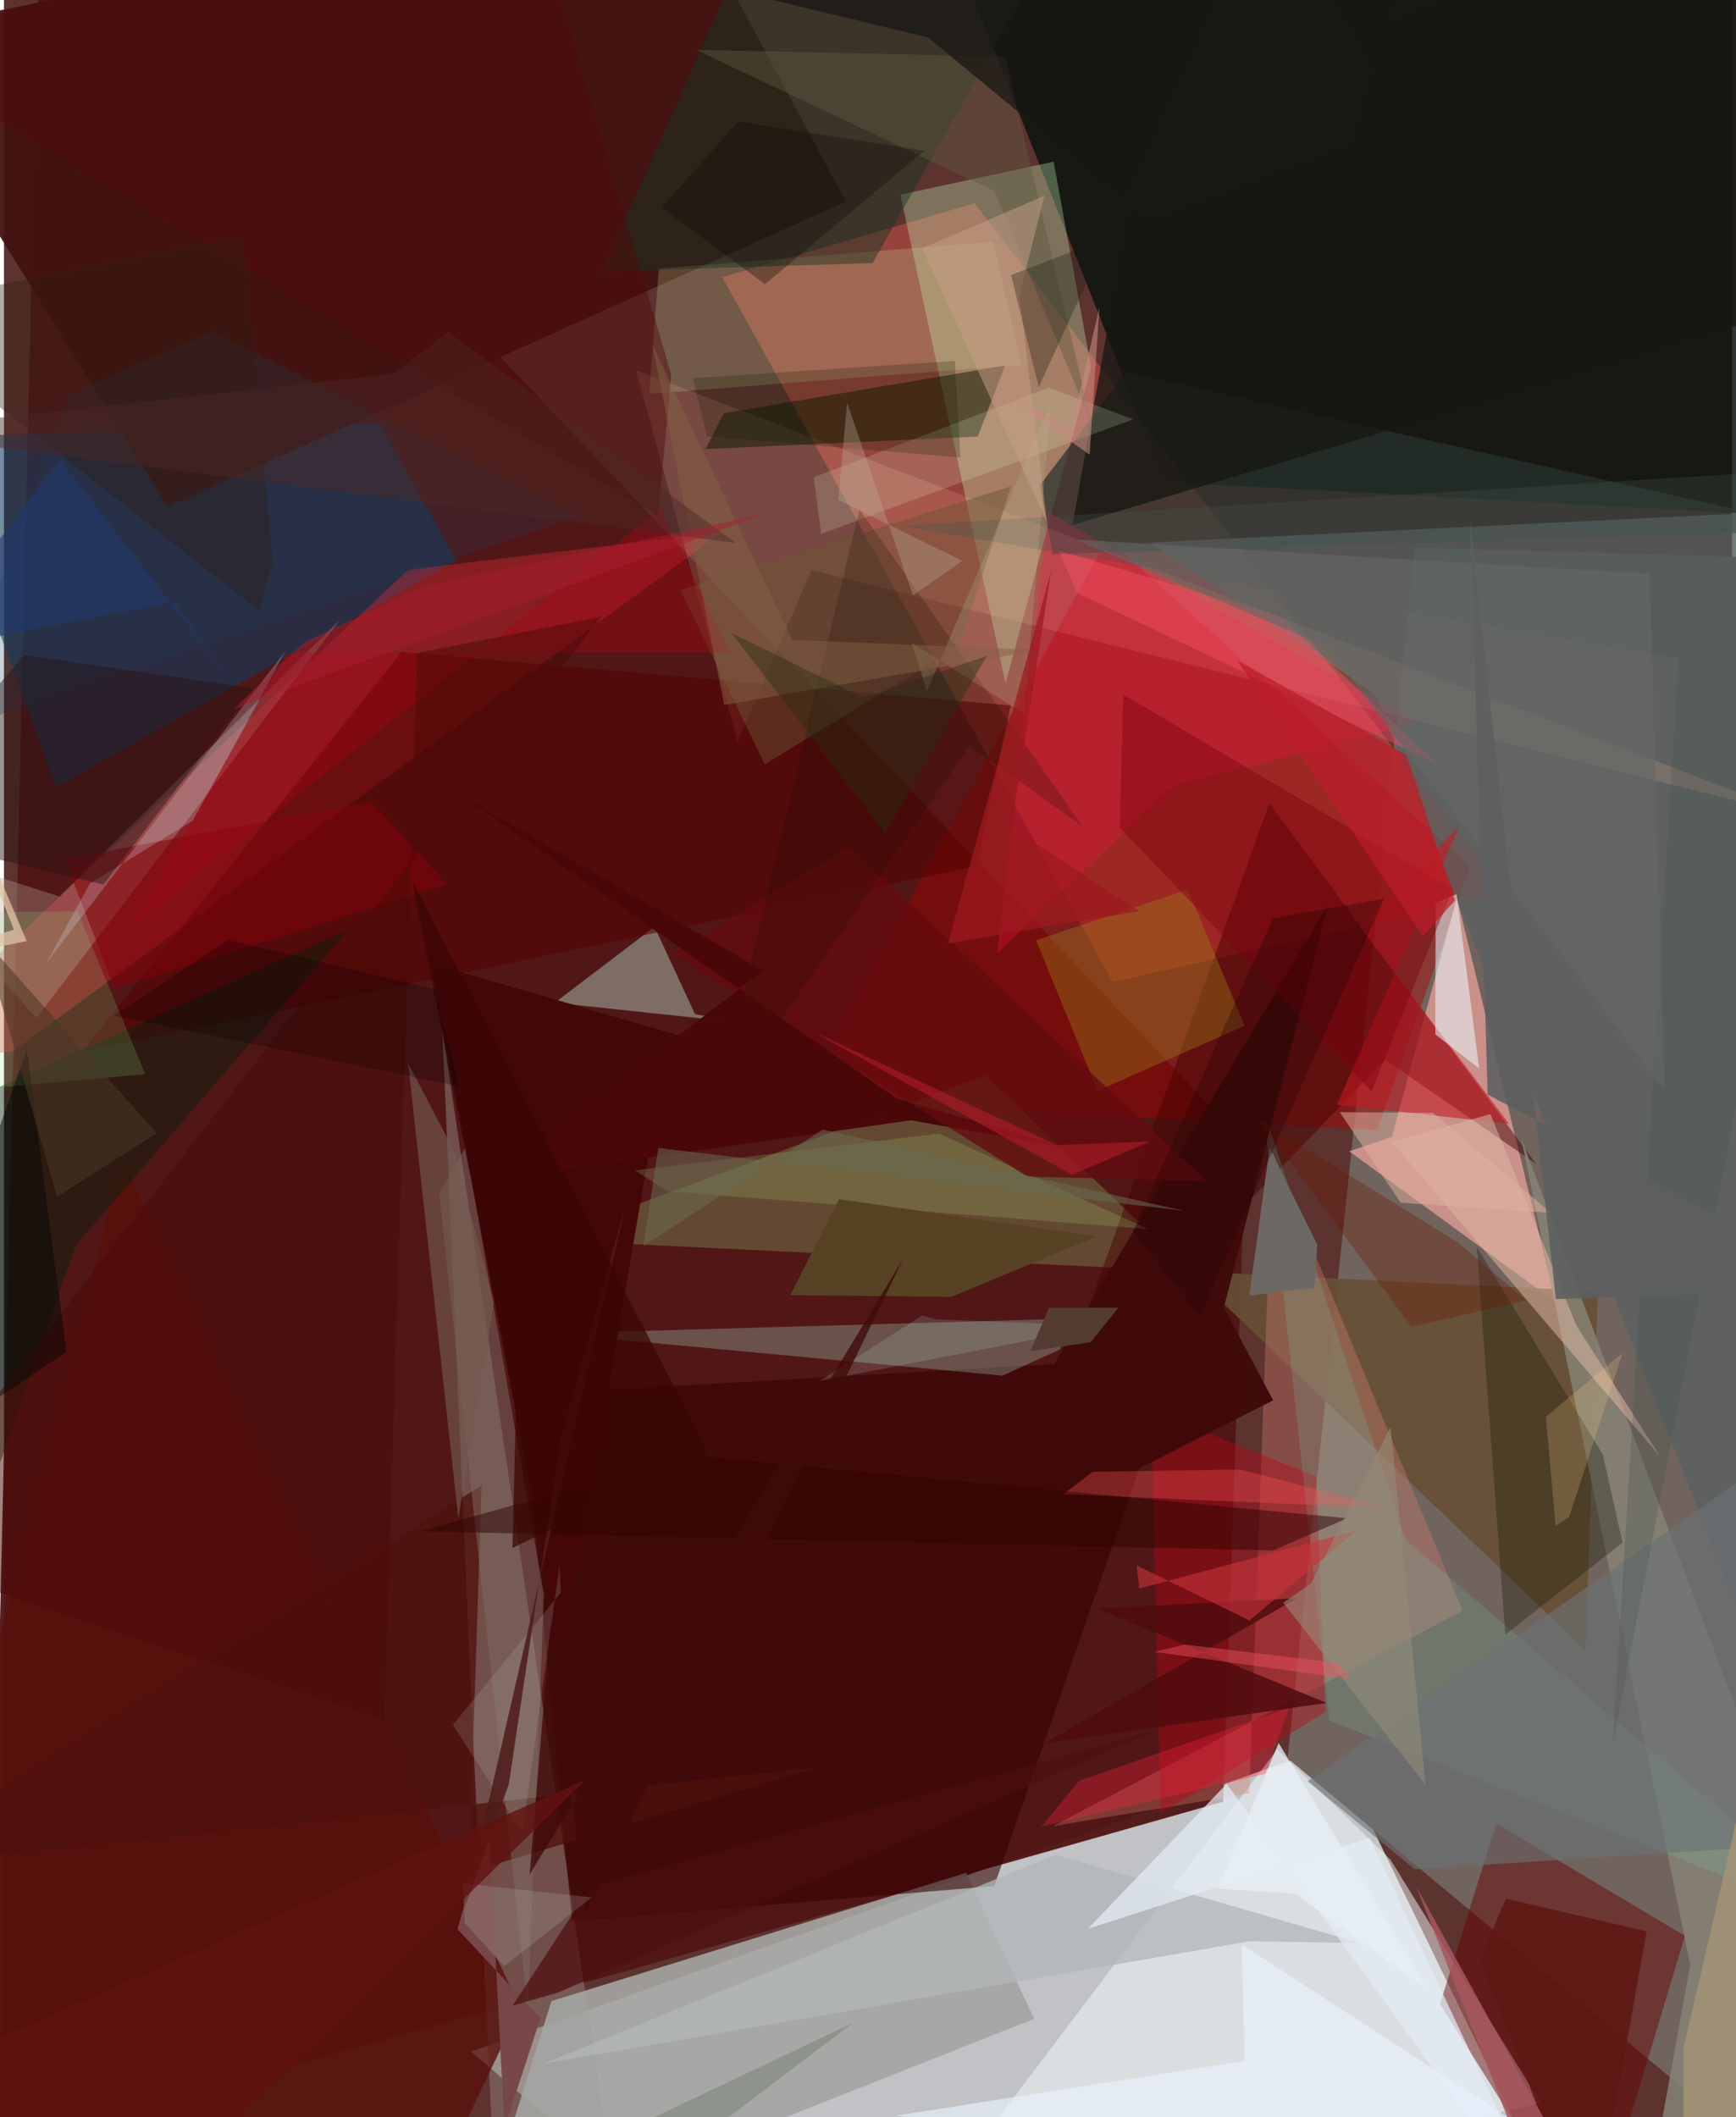 <svg xmlns="http://www.w3.org/2000/svg" width="228" height="278" viewBox="0 0 836 1024"><path fill="#5d3330" d="M0 0h836v1024H0z"/><path fill="#e6f9ff" fill-opacity=".722" d="M759.969 1086L642.715 844.258l-416.74 148.044L335.355 1086z"/><path fill="#71635d" d="M898 1081.4l-51.33-811.886-164.08-4.713-61.595 585.623z"/><path fill="#0d140f" fill-opacity=".863" d="M898 3.942L457.648-29.762l104.047 262.88 326.41 17.69z"/><path fill="#a44840" fill-opacity=".8" d="M469.503 98.303l-122.01 35.786L536.4 474.919l189.895-42.787z"/><path fill="#511616" fill-opacity=".961" d="M589.867 871.391l10.796-318.184L17.913-62-7.935 1040.918z"/><path fill="#a70000" fill-opacity=".424" d="M664.308 546.672l45.069-127.521-175.42-158.928-148.637 271.37z"/><path fill="#103b60" fill-opacity=".58" d="M218.762 271.089l-37.121-66.508-218.2 6.814 61.76 169.507z"/><path fill="#eea39c" fill-opacity=".714" d="M650.746 556.795l20.626-6.864 31.533-115.736 47.772 195.506z"/><path fill="#421210" fill-opacity=".945" d="M407.302 97.525L79.199 245.17-62 17.459 321.699-62z"/><path fill="#867069" fill-opacity=".616" d="M212.057 497.664l83.797 564.732L238.683 1086 225.85 816.664z"/><path fill="#f7fdff" fill-opacity=".478" d="M670.766 899.484l-54.816-53.396L434.443 1086l309.07-68.771z"/><path fill="#c4f6b9" fill-opacity=".322" d="M507.795 78.196l18.13 99.476-41.415 152.87-50.853-236.398z"/><path fill="#664f35" fill-opacity=".89" d="M771.103 624.56l-6.035 173.628-290.252-278.107L260.364 599.6z"/><path fill="#fe2e3b" fill-opacity=".318" d="M195.568 275.554l151.852-18.19L4.536 508.305-62 517.36z"/><path fill="#26322d" fill-opacity=".722" d="M501.16 234.68l6.205 33.317 375.29-11.53-339.682-76.476z"/><path fill="#a4a5a3" fill-opacity=".902" d="M498.379 976.447l-32.988-70.613-200.519 62.004-36.444 115.476z"/><path fill="#600" fill-opacity=".459" d="M813.19 936.302L768.226 1086l-73.495-116.71 27.232-87.33z"/><path fill="#340000" fill-opacity=".573" d="M274.842 929.38l-24.165-254.752 317.353-18.39L479.08 912.2z"/><path fill="#aee7c9" fill-opacity=".278" d="M513.635 637.851l-2.58 14.766-28.004 12.727-218.127-20.381z"/><path fill="#586162" fill-opacity=".737" d="M663.386 335.567l174.72 441.388L898 245.512l-343.56 16.894z"/><path fill="#400" fill-opacity=".475" d="M668.132 512.461l73.1 50.497-129.061-174.484-104.202 290.592z"/><path fill="#da8174" fill-opacity=".333" d="M602.451 867.405l11.216-310.42 91.993 222.091-198.103 104.15z"/><path fill="#a9c1b2" fill-opacity=".506" d="M266.456 484.989l48.255-36.723 19.6 42.243 22.912 4.195z"/><path fill="#ffb89c" fill-opacity=".169" d="M870.31 395.32L305.806 179.106l49.115 179.555 35.732-82.937z"/><path fill="#868275" fill-opacity=".859" d="M815.757 950.308L733.98 550.425 898 985.95l-103.97 84.304z"/><path fill="#091a00" fill-opacity=".482" d="M348.21 199.875l-8.81 17.352 131.679-6.098 13.309-34.37z"/><path fill="#b90315" fill-opacity=".388" d="M559.564 877.05l79.667-48.987-4.4-113.957-79.841-31.738z"/><path fill="#58110c" fill-opacity=".808" d="M249.76 971.038L195.117 1086-62 1025.49 56.961 560.654z"/><path fill="#c0a998" fill-opacity=".329" d="M15.702 492.405L-62 405.207l88.82 28.406 135.803-133.879z"/><path fill="#500" fill-opacity=".549" d="M470.41 418.95l16.651-77.747-294.674-25.868L37.632 508.822z"/><path fill="#c8efa1" fill-opacity=".212" d="M312.176 190.51l4.647-60.59 161.834-13.04 13.571 59.548z"/><path fill="#173521" fill-opacity=".463" d="M289.335 131.307l130.913-4.079 84.096-148.99L355.68-18z"/><path fill="#ff1148" fill-opacity=".263" d="M505.24 247.694l-24.755 213.402 84.229-80.49 118.861-31.002z"/><path fill="#430808" fill-opacity=".984" d="M318.312 520.706L270.04 802.778 206.606 466l306.737 89.005z"/><path fill="#03200c" fill-opacity=".435" d="M-19.588 533.564l186.325-84.098L34.759 602.349-62 880.024z"/><path fill="#c31a25" fill-opacity=".592" d="M644.83 534.382l83.268 9.107-72.14-95.196 48.157-48.761z"/><path fill="#ebf7fe" fill-opacity=".545" d="M692.628 436.593l10.144-4.092 10.913 84.35-21.244-16.569z"/><path fill="#71d5c2" fill-opacity=".169" d="M678.067 744.712L609.468 537.42 641.13 832.1 898 933.492z"/><path fill="#9d851a" fill-opacity=".365" d="M529.099 527.521l-29.803-72.743 73.4-24.474 27.522 65.85z"/><path fill="#141701" fill-opacity=".318" d="M726.296 790.605l-13.757-187.438 60.974 100.426 9.518 42.514z"/><path fill="#deb7a3" fill-opacity=".537" d="M719.145 538.874l41.654 102.462 40.283 62.955-129.755-152.107z"/><path fill="#4e100d" fill-opacity=".761" d="M231.077 718.422L-62 903.596l455.879-48.81-168.948 50.777z"/><path fill="#7d6a63" fill-opacity=".49" d="M261.224 771.165l-7.783 201.634-42.905-395.94 12.873-21.925z"/><path fill="#4f0b0e" fill-opacity=".847" d="M639.91 823.645L528.853 778.06 625.54 773l-122.308 70.168z"/><path fill="#3f0a0a" fill-opacity=".965" d="M446.958 762.211l167.038-84.918-23.818-44.867 50.268-194.717z"/><path fill="#9fc76d" fill-opacity=".22" d="M553.419 594.411L321.159 576.2l-15.945-10.106 147.081-17.843z"/><path fill="#640b0e" fill-opacity=".784" d="M582.09 571.375l-86.971-2.296-172.03-107.613 85.895-51.807z"/><path fill="#80050c" fill-opacity=".561" d="M29.305 415.496l24.264 62.706 160.77-50.43-36.51-40.12z"/><path fill="#b2b6b7" fill-opacity=".753" d="M260.966 998.142l341.666-59.23 53.499.901L508.809 897.1z"/><path fill="#6b5433" fill-opacity=".471" d="M368.052 369.637l94.094-57.21 25.082-77.212-159.936 50.233z"/><path fill="#161612" fill-opacity=".753" d="M516.9 253.97l326.456-97.9L841.981-62 551.244 61.682z"/><path fill="#e9ffd2" fill-opacity=".173" d="M546.272 202.825l-40.688-15.365-113.796 43.38 3.546 27.323z"/><path fill="#87e885" fill-opacity=".173" d="M35.467 440.747l32.942 78.761L-62 531.363l20.679-89.71z"/><path fill="#51090a" fill-opacity=".459" d="M316.47 249.646l6.345-68.431L251.642-62-62 22.435z"/><path fill="#e4ecf6" fill-opacity=".71" d="M753.376 1086l-161.86-223.204-67.243 70.169 136.343-44.029z"/><path fill="#7c000c" fill-opacity=".424" d="M539.797 400.305l121.847 127.528 39.201-97.742-159.383-94.23z"/><path fill="#dee8ff" fill-opacity=".224" d="M136.304 314.653L91.598 396.79l-50.01 30.472-20.968 38.355z"/><path fill="#1b415a" fill-opacity=".239" d="M31.167 190.938l69.662-30.523 178.02 88.895-307.785 105.628z"/><path fill="#774847" fill-opacity=".996" d="M219.435 933.074l40.107 43.001-17.396 53.175-7.783-149.775z"/><path fill="#574223" d="M458.264 627.24l-77.82-.822 23.449-46.425 124.8 18.014z"/><path fill="#1c0e00" fill-opacity=".224" d="M343.031 541.127l70.842-294.71 108.27 153.586-55.01-39.29z"/><path fill="#ff5357" fill-opacity=".325" d="M526.714 711.834l-14.234 10.9 157.579 6.712-71.893-18.687z"/><path fill="#6b7275" fill-opacity=".616" d="M892.972 679.316l-262.32 182.25 51.799 42.49L898 890.244z"/><path fill="#735a50" fill-opacity=".651" d="M219.805 734.28l17.273-103.85-19.114-73.199-22.434-43.025z"/><path fill="#281215" fill-opacity=".459" d="M120.618 332.96l-72.52 94.902L-62 401.422l71.681-84.617z"/><path fill="#fb243e" fill-opacity=".329" d="M610.36 857.91l-108.367 25.473 18.246-22.15 101.207-35.066z"/><path fill="#c9323b" fill-opacity=".6" d="M547.96 757.142l54.602 26.592 51.719-43.488L549.23 768.3z"/><path fill="#ff526a" fill-opacity=".404" d="M510.469 266.384l107.219 31.836 76.038 71.538-174.833-83.09z"/><path fill="#2f0402" fill-opacity=".494" d="M613.914 749.91l35.802-15.56-317.481-30.488L201.45 740.65z"/><path fill="#e9f3fe" fill-opacity=".616" d="M800.252 1071.28l-368.886-47.995 168.863-26.462-1.443-56.36z"/><path fill="#5f1713" fill-opacity=".878" d="M794.727 934.18l-68.173-15.889-12.371 29.632 53.375 136.653z"/><path fill="#a30614" fill-opacity=".4" d="M351.315 315.5l-214.446.319-74.123 131.464 254.892-201.396z"/><path fill="#4b0a07" fill-opacity=".506" d="M199.927 315.807l-15.882 515.908L-62 750.575 288.945 298.29z"/><path fill="#6c1900" fill-opacity=".318" d="M703.116 600.708l-96.132-59.351 73.898 100.387 55.585-12.816z"/><path fill="#a7565d" fill-opacity=".851" d="M759.062 1050.257L528.79 1086h222.991l-68.448-173.336z"/><path fill="#5e5a42" fill-opacity=".435" d="M484.198 27.336l41.99 177.652-47.05-112.623-144.386-68.258z"/><path fill="#475451" fill-opacity=".29" d="M898 225.527L778.304 843.478l31.756-525.013-376.043-64.097z"/><path fill="#bc1d28" fill-opacity=".725" d="M596.467 319.35l82.095 45.794 23.342 70.443-15.424 17.121z"/><path fill="#636765" fill-opacity=".624" d="M803.339 527.291L639.94 312.718l-121.14-51.77 277.241 16.675z"/><path fill="#132000" fill-opacity=".235" d="M460.047 174.555l2.689 46.725L340.09 211.1l-6.929-28.184z"/><path fill="#a59576" fill-opacity=".808" d="M898 1024.395V622.728l-85.467 367.835-.173 77.27z"/><path fill="#c79e85" fill-opacity=".514" d="M503.31 94.696l-12.005 47.977 13.291 109.965-60.376-132.54z"/><path fill="#6e6864" d="M602.478 626.579l31.584-3.761 1.286-20.8-23.077-46.719z"/><path fill="#b8eadb" fill-opacity=".165" d="M394.647 667.906l49.532-31.621 6.936 1.852 80.653 3.247z"/><path fill="#b8b88e" fill-opacity=".239" d="M506.571 194.231l-60.03 139.975-7.484-23.362 54.516 34.407z"/><path fill="#e0afa0" fill-opacity=".522" d="M646.25 537.943l29.413 43.758 72.752 4.932-57.048-48.402z"/><path fill="#171613" fill-opacity=".737" d="M447.05 18.105l176.707 145.98 64.605-217.09-534.057.562z"/><path fill="#855f45" fill-opacity=".494" d="M348.414 340.981l-34.736-174.31 67.638 142.855 119.988 4.851z"/><path fill="#c1b9b7" fill-opacity=".184" d="M217.179 834.27l52.212-63.986-.592-13.322-17.995 129.464z"/><path fill="#b9202b" fill-opacity=".529" d="M509.167 553.782l45.316-1.68-37.717 16.062-125.618-69.3z"/><path fill="#490809" fill-opacity=".988" d="M367.201 469.492l-147.116-85.43 225.574 156.82-209.882 29.75z"/><path fill="#260303" fill-opacity=".337" d="M546.052 595.68l67.832-151.514 53.803-9.545-89.182 201.906z"/><path fill="#4d0d0f" fill-opacity=".714" d="M283.556 912.786l-37.465 57.28 21.806-6.262 288.57-126.644z"/><path fill="#20386d" fill-opacity=".596" d="M-43.815 315.921l70.825-93.588 81.92 105.832-26.75-37.135z"/><path fill="#5e5f61" fill-opacity=".89" d="M709.351 252.207l8.44 277.233L898 623.985l-147.254 4.307z"/><path fill="#4f1c1b" fill-opacity=".871" d="M269.202 696.635l-24.965 166.24-22.015 61.912 78.76-343.033z"/><path fill="#400b0b" fill-opacity=".796" d="M281.518 925.562l-17.121-140.365-10.09 121.436 180.744-297.78z"/><path fill="#beb09a" fill-opacity=".325" d="M439.715 287.962l-31.805-93.128-4.273 47.044 60.01 29.394z"/><path fill="#e1c3a5" fill-opacity=".749" d="M4.842 449.665L-62 283.233l73.011 171.942L-62 469.838z"/><path fill="#c2bfbd" fill-opacity=".204" d="M221.916 910.914l1.012 19.124 18.936 21.024L284.34 917.7z"/><path fill="#1c1b12" fill-opacity=".318" d="M611.361-55.042l66.91 114.377-191.085 73.714 13.432 54.167z"/><path fill="#958c77" fill-opacity=".58" d="M670.818 690.167l-38.49 75.706-13.471 9.292 68.863 88.071z"/><path fill="#c98c7f" fill-opacity=".573" d="M486.44 192.586l30.087 14.01 13.441-58.03-4.76 71.317z"/><path fill="#311e14" fill-opacity=".373" d="M115.293 114.218L-62 149.818l185.443 145.626 6.744-23.96z"/><path fill="#facf91" fill-opacity=".212" d="M750.624 737.948l6.522-4.158 25.927-79.383-37.152 30.836z"/><path fill="#390605" fill-opacity=".725" d="M247.672 680.916L197.537 426.19 340.674 702.4l-94.673 46.323z"/><path fill="#696954" fill-opacity=".553" d="M570.964 585.656l-254.388-30.428-7.164 47.316 86.645-56.231z"/><path fill="#000806" fill-opacity=".471" d="M-62 715.67l92.26-61.804-8.675-65.27-10.527-81.076z"/><path fill="#4c2826" fill-opacity=".443" d="M354.127 262.652L-62 208.686l250.26-27.825 26.717-20.26z"/><path fill="#0c0c05" fill-opacity=".337" d="M355.318 58.73l-37.08 41.61 49.907 37.116 77.033-64.49z"/><path fill="#543c33" d="M505.547 632.603l33.554-.151-13.343 16.747-29.178 4.278z"/><path fill="#868a83" fill-opacity=".698" d="M410.867 978.315l-104.728 49.682L350.743 1086h-81.921z"/><path fill="#aa1d31" fill-opacity=".49" d="M110.76 343.212l34.74-32.735 58.26-27.014 163.737-34.796z"/><path fill="#e7eff5" fill-opacity=".769" d="M587.497 913.555l29.15-70.53 72.094 119.09-64.336-46.336z"/><path fill="#0a0201" fill-opacity=".267" d="M220.26 525.448L53.036 491.165l55.4-36.625 100.06 23.84z"/><path fill="#272c13" fill-opacity=".408" d="M415.9 337.443l59.596-20.208-49.107 85.859-74.343-96.818z"/><path fill="#61120e" fill-opacity=".788" d="M115.865 1022.395L174.93 1086l-227.413-77.976L281.58 860.735z"/><path fill="#9d1a1e" fill-opacity=".725" d="M549.39 440.677l-92.695 15.6 49.874-179.88-19.156 123.965z"/><path fill="#f75362" fill-opacity=".424" d="M651.773 812.124l-7.185-7.879-73.469-8.86-14.512 3.603z"/><path fill="#4b3825" fill-opacity=".549" d="M-24.968 402.865l-23.131 8.19L73.86 548.082l-48.167 30.725z"/></svg>